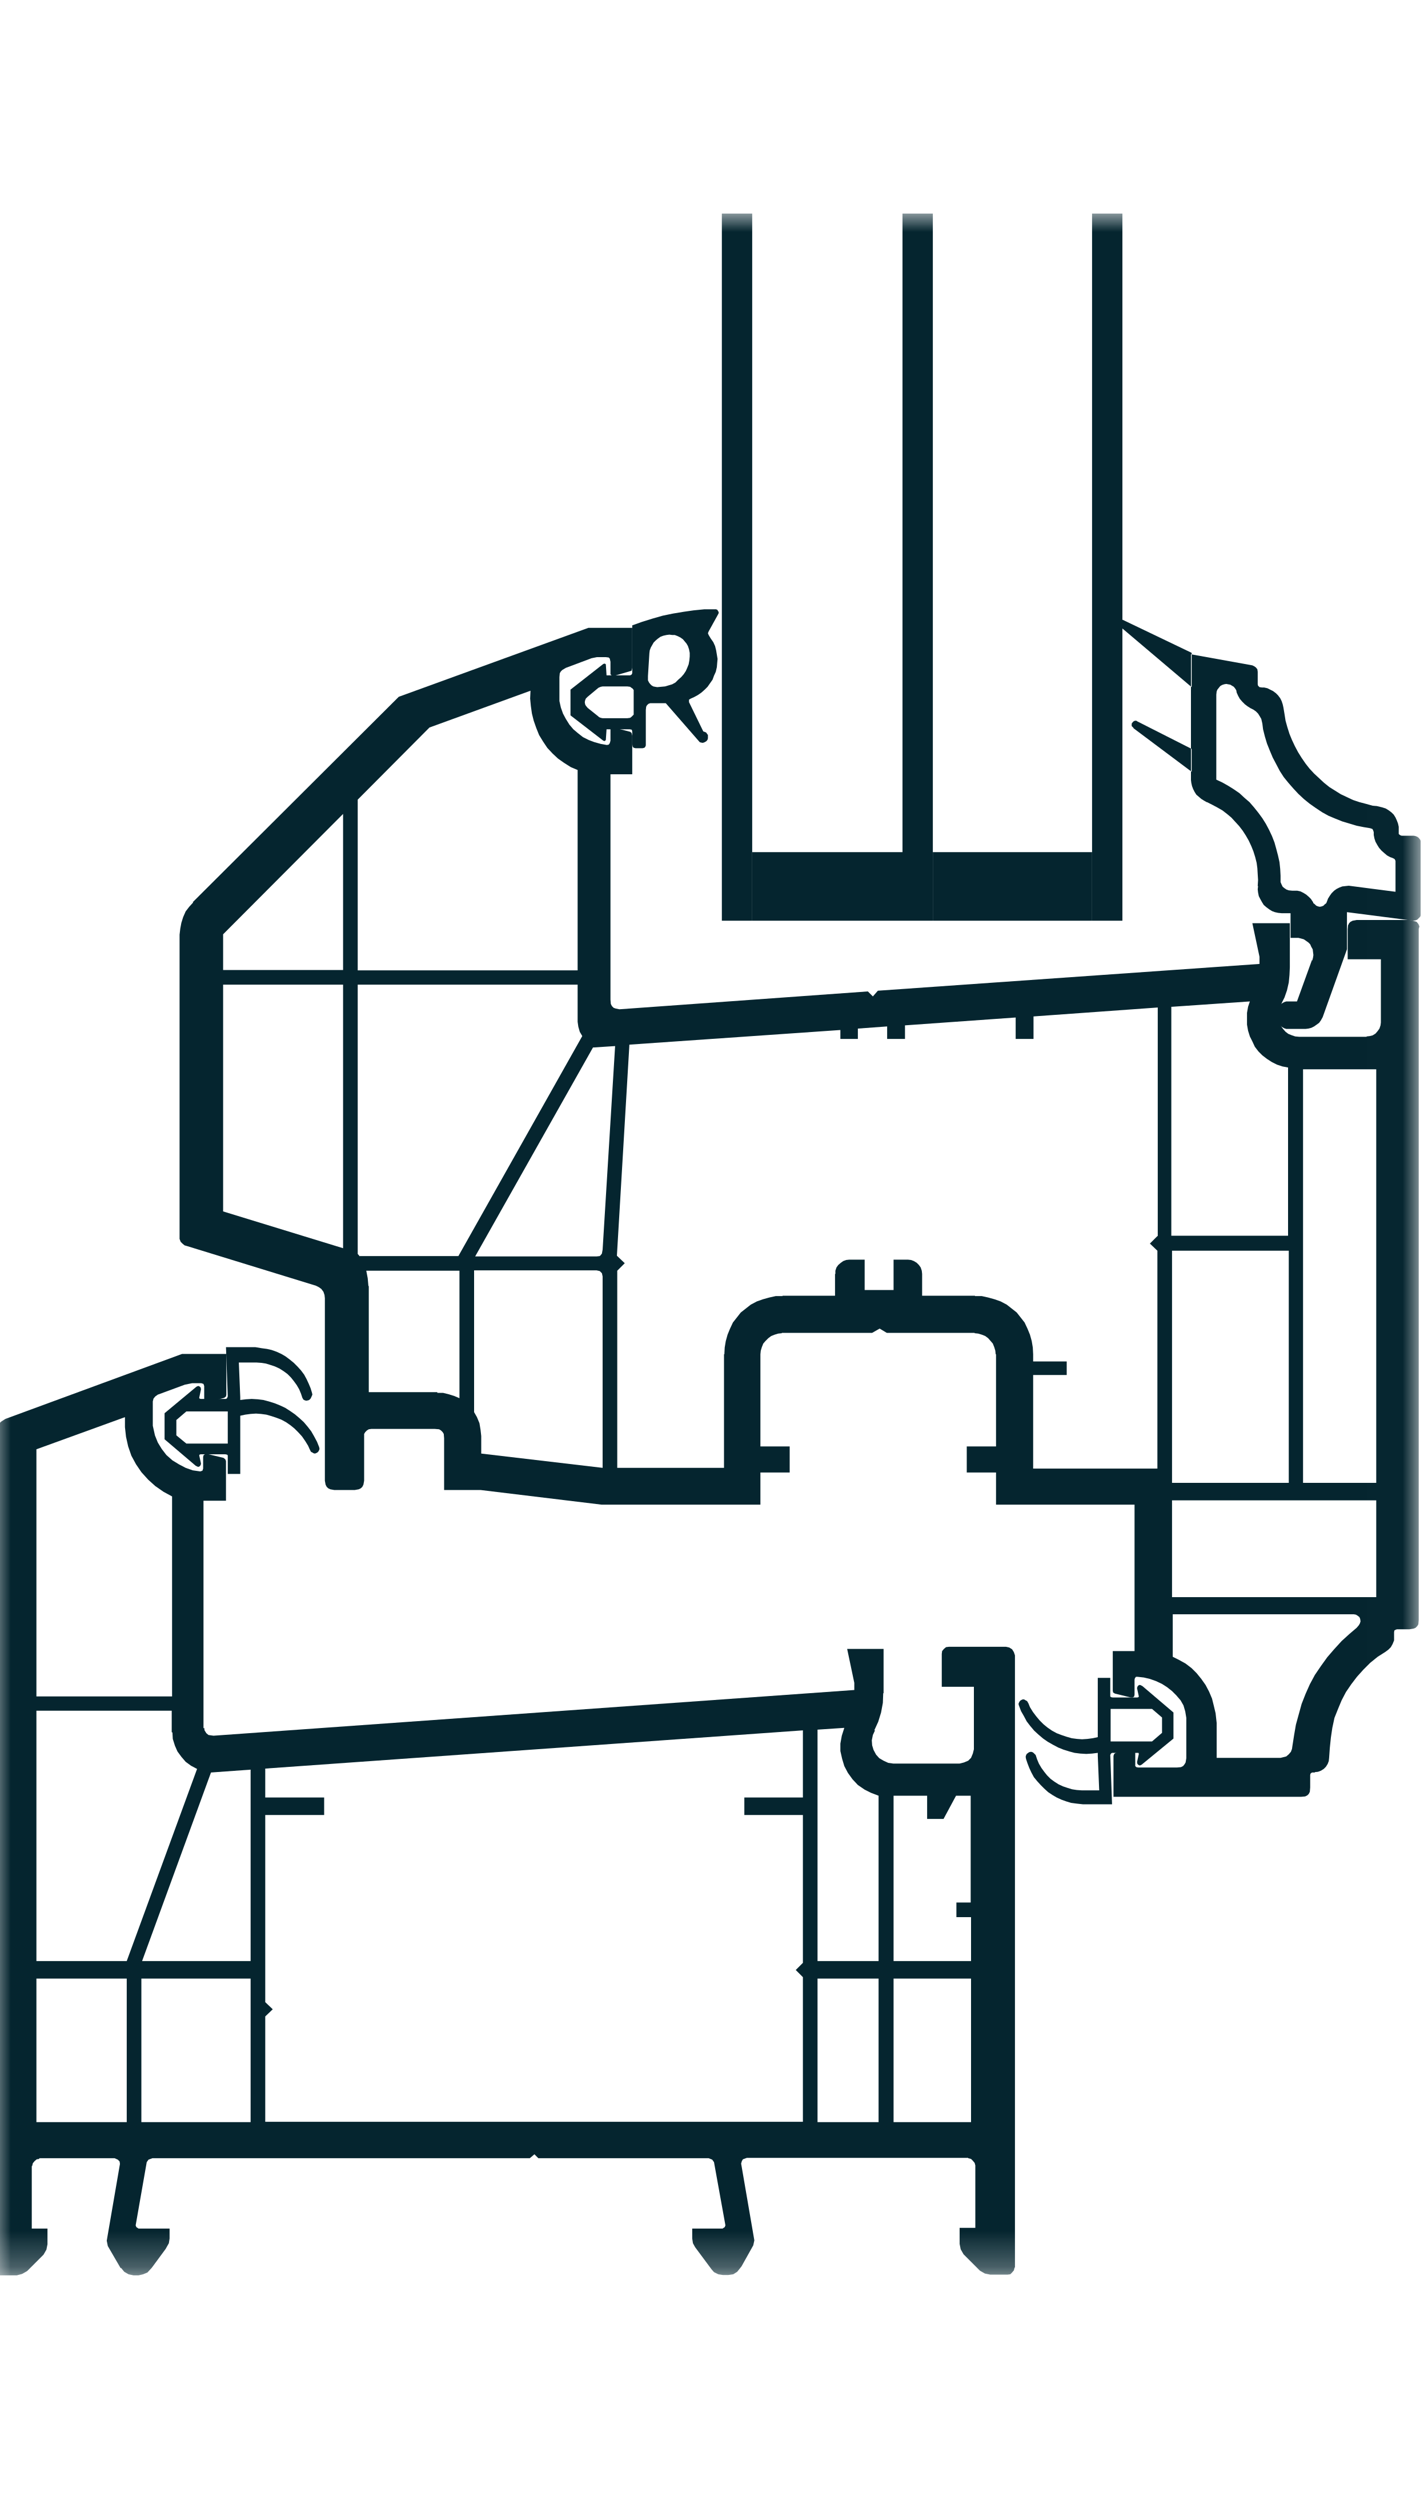 <svg width="40" height="70" viewBox="0 0 40 70" fill="none" xmlns="http://www.w3.org/2000/svg" xmlns:xlink="http://www.w3.org/1999/xlink">
	<desc>
			Created with Pixso.
	</desc>
	<defs>
		<clipPath id="clip2212_512">
			<rect id="art.svg" width="40" height="58.144" transform="translate(-0.205 5.779)" fill="white" fill-opacity="0"/>
		</clipPath>
		<clipPath id="clip2212_511">
			<rect id="art.svg fill" width="40" height="70" transform="translate(-0.205 -0.148)" fill="white" fill-opacity="0"/>
		</clipPath>
		<clipPath id="clip2212_510">
			<rect id="art.svg" width="40" height="70" transform="translate(-0.205 -0.148)" fill="white" fill-opacity="0"/>
		</clipPath>
	</defs>
	<g clip-path="url(#clip2212_510)">
		<g clip-path="url(#clip2212_511)">
			<g clip-path="url(#clip2212_512)">
				<mask id="mask2212_525" mask-type="alpha" maskUnits="userSpaceOnUse" x="-0.205" y="5.98" width="40" height="57.732">
					<path id="Vector" d="M-0.21 5.98L39.79 5.98L39.79 63.71L-0.21 63.71L-0.21 5.98Z" fill="#000000" fill-opacity="1" fill-rule="evenodd"/>
				</mask>
				<g mask="url(#mask2212_525)">
					<path id="Vector" d="M39.76 25.94L39.73 25.87L39.68 25.81L39.61 25.79L39.5 25.76L38 25.76L37.89 25.78L37.83 25.81L37.79 25.85L37.76 25.91L37.75 26.02L37.75 26.86L38.68 26.86L38.68 28.63L38.68 28.63L38.67 28.71L38.64 28.8L38.59 28.87L38.53 28.94L38.45 28.99L38.37 29.01L38.28 29.02L38.28 29.03L36.39 29.03L36.28 29.02L36.19 28.99L36.09 28.95L36.01 28.89L35.94 28.81L35.88 28.73L35.83 28.64L35.81 28.54L35.8 28.43L35.82 28.33L35.85 28.23L35.89 28.14L35.88 28.13L35.98 27.93L36.05 27.73L36.1 27.51L36.12 27.3L36.13 27.08L36.13 25.85L35.08 25.85L35.28 26.79L35.28 26.99L24.59 27.74L24.45 27.9L24.31 27.76L17.35 28.26L17.25 28.24L17.19 28.22L17.14 28.17L17.11 28.11L17.1 27.99L17.1 21.68L17.71 21.68L17.71 20.6L17.69 20.52L17.65 20.49L17.18 20.37L17.13 20.38L17.1 20.41L17.1 20.45L17.1 20.74L17.08 20.81L17.05 20.85L17 20.86L16.83 20.83L16.65 20.78L16.49 20.72L16.33 20.64L16.19 20.53L16.06 20.42L15.95 20.29L15.85 20.13L15.77 19.98L15.71 19.81L15.67 19.63L15.67 18.96L15.68 18.85L15.71 18.8L15.75 18.76L15.85 18.7L16.57 18.43L16.72 18.4L16.97 18.4L17.05 18.41L17.08 18.44L17.1 18.53L17.1 18.85L17.1 18.88L17.14 18.92L17.18 18.93L17.66 18.79L17.69 18.78L17.71 18.7L17.71 17.58L16.48 17.58L11.17 19.51L5.4 25.26L5.41 25.27L5.3 25.39L5.2 25.52L5.13 25.68L5.08 25.84L5.05 26L5.03 26.17L5.03 26.17L5.03 34.62L5.03 34.69L5.06 34.77L5.11 34.82L5.17 34.87L5.24 34.89L8.85 36L8.93 36.04L9 36.09L9.06 36.17L9.09 36.26L9.1 36.35L9.1 41.46L9.12 41.57L9.15 41.63L9.19 41.67L9.25 41.7L9.36 41.72L9.94 41.72L10.05 41.7L10.11 41.67L10.15 41.63L10.18 41.57L10.2 41.46L10.2 40.21L10.2 40.15L10.23 40.1L10.28 40.05L10.33 40.02L10.4 40.01L12.18 40.01L12.3 40.02L12.35 40.05L12.4 40.1L12.43 40.15L12.44 40.27L12.44 41.72L13.46 41.72L16.85 42.13L20.15 42.13L21.3 42.13L21.3 41.23L22.12 41.23L22.12 40.5L21.3 40.5L21.3 37.92L21.3 37.92L21.31 37.82L21.34 37.72L21.38 37.62L21.44 37.55L21.52 37.47L21.6 37.41L21.7 37.37L21.8 37.34L21.9 37.33L21.9 37.32L24.43 37.32L24.64 37.2L24.84 37.32L27.3 37.32L27.3 37.33L27.4 37.34L27.5 37.37L27.6 37.41L27.68 37.47L27.75 37.55L27.81 37.62L27.85 37.72L27.88 37.82L27.89 37.92L27.9 37.92L27.9 40.5L27.08 40.5L27.08 41.23L27.9 41.23L27.9 42.13L31.78 42.13L31.78 46.23L31.17 46.23L31.17 47.34L31.18 47.39L31.23 47.42L31.68 47.53L31.73 47.53L31.77 47.5L31.78 47.45L31.78 47.03L31.79 46.99L31.82 46.95L31.86 46.95L32.04 46.97L32.21 47.01L32.38 47.07L32.55 47.15L32.69 47.24L32.83 47.35L32.95 47.47L33.07 47.61L33.15 47.75L33.2 47.92L33.23 48.1L33.23 49.23L33.21 49.35L33.18 49.4L33.14 49.45L33.08 49.48L32.97 49.49L31.88 49.49L31.83 49.48L31.8 49.45L31.8 49.4L31.8 49.04L31.78 49L31.74 48.98L31.7 48.97L31.25 49.08L31.22 49.1L31.2 49.13L31.19 49.17L31.19 50.31L36.45 50.31L36.56 50.3L36.62 50.27L36.66 50.23L36.69 50.17L36.7 50.05L36.7 49.7L36.71 49.66L36.75 49.63L36.78 49.63L36.83 49.63L36.83 49.62L36.92 49.61L37 49.58L37.08 49.53L37.14 49.47L37.19 49.39L37.22 49.31L37.23 49.22L37.23 49.22L37.25 48.94L37.28 48.65L37.32 48.38L37.38 48.1L37.48 47.85L37.58 47.61L37.7 47.38L37.85 47.16L38.01 46.95L38.19 46.75L38.38 46.56L38.59 46.39L38.81 46.25L38.89 46.19L38.96 46.12L39.01 46.03L39.05 45.93L39.05 45.83L39.05 45.7L39.06 45.65L39.1 45.63L39.13 45.62L39.48 45.62L39.6 45.6L39.65 45.58L39.7 45.53L39.73 45.48L39.74 45.36L39.74 26.01L39.76 25.94ZM9.61 34.95L6.25 33.92L6.25 27.57L9.61 27.57L9.61 34.95ZM9.61 27.16L6.25 27.16L6.25 26.16L9.61 22.79L9.61 27.16ZM10.02 22.39L12.03 20.37L14.86 19.34L14.85 19.56L14.87 19.77L14.9 19.98L14.95 20.18L15.02 20.38L15.1 20.58L15.21 20.76L15.33 20.94L15.48 21.1L15.63 21.24L15.8 21.36L15.99 21.48L16.18 21.56L16.18 27.17L10.02 27.17L10.02 22.39ZM10.08 35.18L10.02 35.11L10.02 27.57L16.18 27.57L16.18 28.61L16.2 28.75L16.24 28.89L16.31 29.01L12.84 35.17L10.08 35.17L10.08 35.18ZM12.87 39.15L12.73 39.09L12.57 39.04L12.41 39L12.25 39L12.25 38.98L10.33 38.98L10.33 36.01L10.32 36.01L10.3 35.79L10.26 35.58L12.87 35.58L12.87 39.15ZM16.88 41.1L13.48 40.7L13.48 40.21L13.48 40.21L13.46 40.03L13.43 39.85L13.36 39.68L13.28 39.54L13.28 35.57L16.71 35.57L16.8 35.59L16.83 35.62L16.86 35.65L16.88 35.74L16.88 41.1ZM16.88 34.99L16.86 35.1L16.83 35.14L16.8 35.17L16.71 35.18L13.31 35.18L16.61 29.33L17.23 29.29L16.88 34.99ZM32.42 34.61L32.21 34.82L32.42 35.02L32.42 41.12L28.94 41.12L28.94 38.5L29.88 38.5L29.88 38.12L28.94 38.12L28.94 37.92L28.93 37.73L28.9 37.55L28.85 37.37L28.78 37.2L28.7 37.03L28.59 36.89L28.48 36.75L28.34 36.64L28.2 36.53L28.03 36.44L27.86 36.38L27.68 36.33L27.5 36.29L27.31 36.29L27.31 36.28L25.83 36.28L25.83 35.67L25.83 35.67L25.82 35.58L25.79 35.49L25.74 35.42L25.68 35.36L25.6 35.31L25.52 35.28L25.43 35.27L25.43 35.27L25.03 35.27L25.03 36.12L24.6 36.12L24.22 36.12L24.22 35.27L23.79 35.27L23.79 35.27L23.7 35.28L23.62 35.31L23.55 35.36L23.48 35.42L23.43 35.49L23.4 35.58L23.4 35.67L23.39 35.67L23.39 36.28L21.92 36.28L21.92 36.29L21.73 36.29L21.55 36.33L21.37 36.38L21.2 36.44L21.03 36.53L20.89 36.64L20.75 36.75L20.64 36.89L20.53 37.03L20.45 37.2L20.38 37.37L20.33 37.55L20.3 37.73L20.29 37.92L20.28 37.92L20.28 41.1L17.29 41.1L17.29 35.58L17.5 35.37L17.28 35.16L17.63 29.25L23.54 28.84L23.54 29.09L24.03 29.09L24.03 28.8L24.85 28.74L24.85 29.09L25.35 29.09L25.35 28.71L28.45 28.49L28.45 29.09L28.95 29.09L28.95 28.46L32.43 28.21L32.43 34.61L32.42 34.61ZM32.83 28.19L35.01 28.04L34.96 28.19L34.93 28.36L34.93 28.53L34.93 28.69L34.96 28.86L35.01 29.02L35.08 29.16L35.15 29.31L35.25 29.44L35.36 29.55L35.49 29.65L35.63 29.74L35.77 29.81L35.92 29.86L36.08 29.89L36.08 34.6L32.81 34.6L32.81 28.19L32.83 28.19ZM32.83 35.02L36.1 35.02L36.1 41.52L32.83 41.52L32.83 35.02ZM38.09 45.46L38.06 45.51L38 45.58L37.8 45.75L37.58 45.95L37.37 46.18L37.18 46.4L37 46.65L36.83 46.9L36.69 47.16L36.57 47.43L36.46 47.71L36.38 48L36.3 48.29L36.25 48.58L36.2 48.9L36.19 48.97L36.16 49.05L36.1 49.12L36.03 49.18L35.95 49.2L35.87 49.22L34.08 49.22L34.08 48.24L34.05 47.97L34 47.76L33.95 47.56L33.87 47.37L33.77 47.18L33.65 47.01L33.52 46.85L33.38 46.71L33.21 46.58L33.03 46.48L32.85 46.39L32.85 45.2L37.92 45.2L37.98 45.21L38.03 45.24L38.08 45.28L38.1 45.33L38.11 45.4L38.09 45.46ZM38.55 44.72L32.83 44.72L32.83 42.01L38.55 42.01L38.55 44.72ZM38.55 41.52L36.5 41.52L36.5 29.94L38.55 29.94L38.55 41.52Z" fill="#05252F" fill-opacity="1" fill-rule="nonzero"/>
					<path id="Vector" d="M35.03 19.83L34.95 19.78L34.87 19.72L34.8 19.65L34.73 19.57L34.68 19.48L34.64 19.39L34.63 19.33L34.6 19.28L34.56 19.23L34.51 19.2L34.46 19.17L34.4 19.16L34.35 19.15L34.29 19.16L34.23 19.18L34.18 19.21L34.14 19.26L34.1 19.31L34.08 19.36L34.07 19.45L34.07 21.83L34.24 21.91L34.4 22L34.56 22.1L34.72 22.21L34.86 22.34L35 22.46L35.13 22.61L35.25 22.76L35.36 22.91L35.46 23.07L35.55 23.24L35.63 23.41L35.7 23.59L35.75 23.77L35.8 23.96L35.84 24.14L35.86 24.33L35.87 24.52L35.87 24.7L35.9 24.77L35.93 24.83L35.98 24.87L36.04 24.91L36.1 24.93L36.2 24.94L36.25 24.94L36.34 24.94L36.43 24.96L36.51 25L36.59 25.05L36.66 25.11L36.72 25.17L36.78 25.26L36.79 25.29L36.83 25.32L36.87 25.36L36.92 25.38L36.97 25.39L37.02 25.38L37.07 25.36L37.11 25.32L37.15 25.29L37.17 25.24L37.2 25.16L37.25 25.08L37.3 25.01L37.37 24.94L37.44 24.89L37.52 24.85L37.6 24.82L37.69 24.81L37.78 24.8L39.09 24.97L39.09 24.11L39.08 24.08L39.06 24.05L39 24.02L38.94 24L38.85 23.95L38.78 23.89L38.7 23.82L38.63 23.74L38.58 23.66L38.53 23.57L38.5 23.48L38.48 23.38L38.48 23.3L38.46 23.24L38.44 23.21L38.38 23.19L38.2 23.16L38 23.12L37.8 23.06L37.6 23L37.4 22.92L37.21 22.84L37.03 22.74L36.85 22.62L36.68 22.5L36.52 22.37L36.37 22.23L36.23 22.08L36.09 21.92L35.96 21.76L35.85 21.59L35.75 21.4L35.65 21.21L35.57 21.02L35.49 20.82L35.43 20.62L35.38 20.42L35.36 20.26L35.33 20.13L35.29 20.06L35.24 19.98L35.18 19.92L35.11 19.87L35.03 19.83ZM36.75 26.88L36.33 28.04L36.1 28.04L36.03 28.04L35.97 28.06L35.9 28.1L35.85 28.14L35.8 28.19L35.77 28.26L35.75 28.32L35.73 28.39L35.73 28.46L35.75 28.53L35.77 28.59L35.8 28.66L35.85 28.71L35.9 28.75L35.97 28.79L36.03 28.81L36.1 28.81L36.48 28.81L36.57 28.81L36.65 28.8L36.73 28.78L36.81 28.74L36.88 28.69L36.95 28.64L37 28.57L37.05 28.48L37.73 26.58L37.73 25.54L39.59 25.78L39.65 25.77L39.7 25.75L39.74 25.71L39.78 25.67L39.8 25.62L39.8 25.57L39.8 23.61L39.8 23.56L39.78 23.51L39.74 23.46L39.7 23.43L39.65 23.41L39.6 23.4L39.26 23.4L39.23 23.39L39.2 23.37L39.18 23.35L39.18 23.29L39.18 23.15L39.16 23.06L39.13 22.98L39.09 22.89L39.04 22.81L38.98 22.75L38.9 22.69L38.82 22.64L38.73 22.61L38.57 22.57L38.45 22.56L38.27 22.51L38.08 22.46L37.9 22.4L37.73 22.32L37.56 22.24L37.4 22.14L37.24 22.04L37.09 21.92L36.95 21.79L36.81 21.66L36.68 21.52L36.57 21.38L36.46 21.22L36.36 21.06L36.27 20.89L36.19 20.72L36.12 20.55L36.06 20.36L36.01 20.18L35.98 19.99L35.95 19.81L35.95 19.81L35.93 19.72L35.9 19.63L35.86 19.55L35.8 19.47L35.74 19.41L35.66 19.35L35.58 19.31L35.5 19.27L35.41 19.25L35.35 19.25L35.28 19.24L35.26 19.22L35.24 19.2L35.23 19.16L35.23 18.81L35.22 18.74L35.18 18.69L35.14 18.66L35.08 18.63L33.36 18.32L33.36 19.27L33.36 21.01L33.36 21.63L33.36 21.84L33.37 21.92L33.39 22.01L33.42 22.09L33.46 22.17L33.51 22.25L33.58 22.31L33.65 22.37L33.73 22.42L33.8 22.46L33.81 22.46L33.95 22.53L34.1 22.61L34.24 22.69L34.37 22.79L34.49 22.89L34.6 23.01L34.71 23.13L34.81 23.26L34.9 23.4L34.98 23.54L35.05 23.69L35.11 23.84L35.16 24L35.2 24.16L35.22 24.31L35.23 24.48L35.24 24.64L35.23 24.81L35.24 24.81L35.23 24.9L35.24 24.99L35.26 25.09L35.3 25.17L35.35 25.26L35.4 25.34L35.47 25.4L35.55 25.46L35.63 25.51L35.71 25.54L35.8 25.56L35.9 25.57L36.15 25.57L36.15 26.26L36.37 26.26L36.45 26.28L36.52 26.3L36.58 26.34L36.65 26.39L36.7 26.44L36.73 26.51L36.77 26.58L36.78 26.66L36.79 26.74L36.78 26.81L36.76 26.89L36.75 26.89L36.75 26.88ZM33.38 21.61L31.75 20.39L31.75 20.38L31.73 20.36L31.7 20.33L31.7 20.29L31.7 20.26L31.73 20.22L31.75 20.2L31.79 20.18L31.83 20.18L31.86 20.2L33.38 20.97L33.38 21.61L33.38 21.61ZM33.38 19.24L31.36 17.53L31.34 17.49L31.33 17.46L31.34 17.42L31.36 17.38L31.39 17.36L31.43 17.35L31.46 17.36L33.38 18.28L33.38 19.24Z" fill="#05252F" fill-opacity="1" fill-rule="evenodd"/>
					<path id="Vector" d="M5.22 39.52L4.94 39.76L4.94 40.19L5.22 40.42L6.38 40.42L6.38 39.52L5.22 39.52ZM8.47 39.14L8.43 39.02L8.38 38.9L8.31 38.78L8.23 38.67L8.15 38.57L8.05 38.47L7.94 38.39L7.83 38.32L7.7 38.26L7.58 38.22L7.45 38.18L7.32 38.16L7.18 38.15L7.18 38.15L6.69 38.15L6.73 39.12L6.73 39.2L6.89 39.18L7.05 39.17L7.22 39.18L7.38 39.2L7.53 39.24L7.69 39.29L7.84 39.35L7.99 39.42L8.13 39.51L8.26 39.6L8.39 39.71L8.51 39.82L8.62 39.95L8.72 40.08L8.8 40.22L8.88 40.37L8.94 40.52L8.95 40.57L8.94 40.6L8.92 40.64L8.89 40.67L8.85 40.69L8.82 40.7L8.78 40.69L8.75 40.67L8.71 40.65L8.67 40.57L8.63 40.48L8.55 40.35L8.46 40.22L8.36 40.11L8.25 40L8.14 39.91L8.01 39.82L7.88 39.75L7.75 39.7L7.6 39.65L7.46 39.61L7.31 39.59L7.17 39.58L7.02 39.59L6.87 39.61L6.73 39.64L6.73 41.27L6.38 41.27L6.38 40.79L6.38 40.75L6.36 40.73L6.31 40.72L5.62 40.72L5.59 40.73L5.58 40.75L5.63 40.98L5.62 41.02L5.6 41.05L5.57 41.07L5.54 41.07L5.48 41.04L4.61 40.3L4.61 39.57L5.5 38.83L5.54 38.81L5.57 38.81L5.6 38.83L5.62 38.85L5.63 38.9L5.58 39.14L5.59 39.16L5.62 39.17L6.33 39.17L6.36 39.15L6.38 39.1L6.33 37.72L7.15 37.72L7.33 37.75L7.48 37.77L7.61 37.8L7.75 37.85L7.88 37.91L8 37.98L8.12 38.07L8.23 38.16L8.33 38.26L8.43 38.37L8.52 38.49L8.59 38.62L8.65 38.75L8.7 38.87L8.74 39L8.75 39.05L8.72 39.12L8.7 39.16L8.66 39.2L8.63 39.21L8.58 39.22L8.54 39.21L8.5 39.19L8.47 39.14Z" fill="#05252F" fill-opacity="1" fill-rule="evenodd"/>
					<path id="Vector" d="M32.27 48.76L32.55 48.52L32.55 48.09L32.27 47.85L31.11 47.85L31.11 48.76L32.27 48.76ZM29.01 49.14L29.05 49.26L29.1 49.38L29.17 49.5L29.25 49.61L29.33 49.71L29.43 49.81L29.54 49.89L29.65 49.96L29.78 50.02L29.9 50.06L30.03 50.1L30.16 50.12L30.3 50.13L30.3 50.13L30.79 50.13L30.75 49.16L30.75 49.08L30.59 49.1L30.43 49.11L30.26 49.1L30.1 49.08L29.95 49.04L29.79 48.99L29.64 48.93L29.49 48.85L29.35 48.77L29.22 48.68L29.09 48.57L28.97 48.46L28.86 48.33L28.76 48.2L28.68 48.05L28.6 47.91L28.54 47.75L28.53 47.71L28.54 47.68L28.56 47.64L28.59 47.61L28.63 47.59L28.66 47.58L28.7 47.59L28.73 47.61L28.77 47.63L28.81 47.7L28.85 47.8L28.93 47.93L29.02 48.05L29.12 48.17L29.23 48.28L29.34 48.37L29.47 48.46L29.6 48.53L29.73 48.58L29.88 48.63L30.02 48.67L30.17 48.69L30.31 48.7L30.46 48.69L30.61 48.67L30.75 48.64L30.75 46.98L31.1 46.98L31.1 47.46L31.1 47.5L31.12 47.52L31.17 47.53L31.86 47.53L31.89 47.52L31.9 47.5L31.85 47.27L31.86 47.23L31.88 47.2L31.91 47.18L31.94 47.18L32 47.21L32.87 47.95L32.87 48.68L31.98 49.41L31.94 49.43L31.91 49.43L31.88 49.41L31.86 49.39L31.85 49.34L31.9 49.11L31.89 49.08L31.86 49.08L31.15 49.08L31.12 49.1L31.1 49.14L31.15 50.52L30.33 50.52L30.15 50.5L30 50.48L29.87 50.44L29.73 50.39L29.6 50.33L29.48 50.26L29.36 50.18L29.25 50.08L29.15 49.98L29.05 49.87L28.96 49.76L28.89 49.63L28.83 49.5L28.78 49.37L28.74 49.25L28.73 49.19L28.74 49.15L28.76 49.11L28.8 49.08L28.83 49.06L28.88 49.05L28.92 49.06L28.95 49.08L29.01 49.14Z" fill="#05252F" fill-opacity="1" fill-rule="evenodd"/>
					<path id="Vector" d="M19.35 19.56L19.3 19.59L19.3 19.63L19.3 19.66L19.7 20.48L19.73 20.49L19.78 20.51L19.8 20.54L19.83 20.58L19.83 20.63L19.83 20.67L19.82 20.71L19.79 20.75L19.76 20.77L19.72 20.79L19.68 20.8L19.63 20.79L19.6 20.78L18.65 19.69L18.21 19.69L18.16 19.71L18.12 19.75L18.1 19.79L18.09 19.88L18.09 20.87L18.08 20.9L18.06 20.93L18.04 20.94L18 20.95L17.8 20.95L17.76 20.94L17.74 20.93L17.72 20.9L17.71 20.83L17.71 20.49L17.7 20.44L17.69 20.43L17.64 20.42L16.99 20.42L16.97 20.72L16.94 20.75L16.9 20.74L15.98 20.03L15.98 19.31L16.9 18.59L16.94 18.58L16.97 18.6L16.99 18.91L17.65 18.91L17.69 18.89L17.71 18.85L17.71 17.51L17.99 17.41L18.28 17.32L18.56 17.24L18.85 17.18L19.15 17.13L19.43 17.09L19.73 17.06L20.03 17.06L20.06 17.06L20.1 17.08L20.11 17.11L20.13 17.13L20.13 17.17L20.11 17.21L19.85 17.68L19.83 17.73L19.85 17.78L19.91 17.88L19.98 17.98L20.03 18.09L20.06 18.21L20.08 18.33L20.1 18.45L20.09 18.56L20.08 18.68L20.05 18.81L20 18.92L19.96 19.03L19.89 19.13L19.82 19.23L19.74 19.31L19.65 19.39L19.55 19.46L19.44 19.52L19.35 19.56ZM17.75 19.92L17.75 19.41L17.75 19.32L17.72 19.28L17.69 19.26L17.65 19.23L17.57 19.22L16.88 19.22L16.83 19.23L16.78 19.25L16.76 19.26L16.46 19.51L16.41 19.56L16.39 19.61L16.38 19.66L16.39 19.72L16.41 19.76L16.46 19.82L16.76 20.06L16.78 20.08L16.83 20.1L16.88 20.11L17.57 20.11L17.65 20.1L17.69 20.07L17.72 20.04L17.75 20.01L17.75 19.92ZM19.27 18.09L19.3 18.18L19.32 18.28L19.32 18.38L19.31 18.49L19.29 18.6L19.25 18.7L19.21 18.79L19.15 18.88L19.08 18.96L19 19.03L18.92 19.11L18.83 19.16L18.73 19.19L18.63 19.22L18.52 19.23L18.41 19.24L18.35 19.23L18.3 19.22L18.25 19.19L18.21 19.15L18.18 19.11L18.15 19.05L18.15 19L18.15 18.93L18.19 18.29L18.2 18.21L18.23 18.13L18.27 18.06L18.31 17.99L18.37 17.93L18.43 17.88L18.5 17.83L18.58 17.8L18.67 17.78L18.75 17.77L18.83 17.78L18.9 17.78L18.98 17.81L19.06 17.85L19.13 17.9L19.18 17.96L19.23 18.02L19.27 18.09Z" fill="#05252F" fill-opacity="1" fill-rule="evenodd"/>
					<path id="Vector" d="M28.4 46.26L28.35 46.18L28.27 46.13L28.18 46.11L26.58 46.11L26.5 46.12L26.44 46.17L26.39 46.23L26.38 46.31L26.38 47.23L27.28 47.23L27.28 48.98L27.25 49.1L27.2 49.22L27.12 49.3L27 49.35L26.88 49.38L25.02 49.38L24.88 49.36L24.75 49.3L24.63 49.23L24.54 49.13L24.47 49L24.43 48.87L24.42 48.73L24.45 48.58L24.51 48.45L24.49 48.45L24.6 48.21L24.68 47.95L24.73 47.68L24.74 47.41L24.75 47.41L24.75 46.17L23.73 46.17L23.93 47.12L23.93 47.32L5.98 48.6L5.84 48.58L5.78 48.53L5.73 48.45L5.72 48.38L5.7 48.39L5.7 42.02L6.33 42.02L6.33 40.91L6.31 40.86L6.26 40.82L5.8 40.71L5.75 40.71L5.7 40.75L5.69 40.8L5.69 41.12L5.67 41.18L5.61 41.2L5.4 41.17L5.2 41.1L5.01 41L4.83 40.89L4.66 40.74L4.53 40.57L4.42 40.39L4.34 40.19L4.28 39.92L4.28 39.24L4.3 39.16L4.35 39.1L4.42 39.05L5.18 38.77L5.38 38.73L5.64 38.73L5.7 38.75L5.72 38.81L5.72 39.18L5.73 39.23L5.76 39.26L5.78 39.27L6.28 39.14L6.33 39.1L6.34 39.05L6.34 37.91L5.1 37.91L0.15 39.73L0.04 39.8L-0.07 39.9L-0.14 40L-0.19 40.13L-0.21 40.26L-0.21 63.51L-0.2 63.59L-0.15 63.64L-0.09 63.69L-0.01 63.71L0.47 63.71L0.62 63.67L0.76 63.59L1.22 63.13L1.3 62.99L1.33 62.84L1.33 62.4L0.89 62.4L0.89 60.65L0.9 60.65L0.92 60.57L0.97 60.51L1.03 60.46L1.1 60.45L1.1 60.43L3.21 60.43L3.3 60.47L3.35 60.52L3.36 60.59L2.99 62.74L3.02 62.89L3.38 63.51L3.39 63.5L3.48 63.61L3.6 63.68L3.74 63.71L3.88 63.71L4.01 63.68L4.13 63.63L4.25 63.5L4.64 62.97L4.73 62.81L4.75 62.68L4.75 62.4L3.88 62.4L3.82 62.36L3.8 62.31L4.11 60.54L4.16 60.47L4.27 60.43L14.84 60.43L14.97 60.32L15.08 60.43L19.85 60.43L19.95 60.47L20 60.54L20.32 62.31L20.3 62.36L20.24 62.4L19.39 62.4L19.39 62.68L19.41 62.81L19.47 62.92L19.93 63.54L20 63.62L20.12 63.68L20.25 63.7L20.4 63.7L20.54 63.68L20.65 63.61L20.77 63.46L21.1 62.87L21.13 62.73L20.76 60.58L20.78 60.51L20.81 60.46L20.92 60.42L27.12 60.42L27.12 60.43L27.2 60.45L27.25 60.5L27.3 60.56L27.32 60.63L27.32 62.38L26.88 62.38L26.88 62.83L26.91 62.98L26.99 63.12L27.45 63.58L27.59 63.66L27.74 63.69L28.22 63.69L28.3 63.68L28.35 63.63L28.4 63.57L28.42 63.49L28.43 63.49L28.43 46.35L28.4 46.26ZM1.02 40.58L3.5 39.68L3.5 39.96L3.53 40.23L3.59 40.5L3.68 40.76L3.81 41L3.96 41.22L4.15 41.43L4.35 41.61L4.58 41.77L4.82 41.9L4.82 47.5L1.02 47.5L1.02 40.58ZM3.55 59.42L1.02 59.42L1.02 55.4L3.55 55.4L3.55 59.42ZM3.55 54.91L1.02 54.91L1.02 47.9L4.81 47.9L4.81 48.5L4.83 48.51L4.84 48.69L4.9 48.88L4.97 49.04L5.08 49.19L5.2 49.33L5.35 49.44L5.52 49.53L3.55 54.91ZM7.02 59.42L3.96 59.42L3.96 55.4L7.02 55.4L7.02 59.42ZM7.02 54.91L3.98 54.91L5.91 49.63L7.02 49.55L7.02 54.91ZM22.49 50.33L20.85 50.33L20.85 50.82L22.49 50.82L22.49 54.96L22.29 55.16L22.49 55.36L22.49 59.41L7.43 59.41L7.43 56.46L7.64 56.26L7.43 56.06L7.43 50.82L9.08 50.82L9.08 50.33L7.43 50.33L7.43 49.52L22.49 48.45L22.49 50.33ZM24.61 59.42L22.9 59.42L22.9 55.4L24.61 55.4L24.61 59.42ZM24.61 54.91L22.9 54.91L22.9 48.43L23.65 48.38L23.58 48.6L23.54 48.82L23.54 49.03L23.59 49.25L23.65 49.45L23.75 49.64L23.88 49.82L24.03 49.98L24.22 50.11L24.4 50.2L24.61 50.28L24.61 54.91ZM27.2 59.42L25.03 59.42L25.03 55.4L27.2 55.4L27.2 59.42ZM27.2 53.27L26.79 53.27L26.79 53.68L27.2 53.68L27.2 54.91L25.03 54.91L25.03 50.28L25.97 50.28L25.97 50.93L26.43 50.93L26.78 50.28L27.19 50.28L27.19 53.27L27.2 53.27Z" fill="#05252F" fill-opacity="1" fill-rule="nonzero"/>
					<path id="Vector" d="M21.07 5.98L20.22 5.98L20.22 25.78L21.07 25.78L21.07 5.98Z" fill="#05252F" fill-opacity="1" fill-rule="nonzero"/>
					<path id="Vector" d="M31.44 5.98L30.59 5.98L30.59 25.78L31.44 25.78L31.44 5.98Z" fill="#05252F" fill-opacity="1" fill-rule="nonzero"/>
					<path id="Vector" d="M26.13 5.98L25.28 5.98L25.28 25.78L26.13 25.78L26.13 5.98Z" fill="#05252F" fill-opacity="1" fill-rule="nonzero"/>
					<path id="Vector" d="M25.28 23.86L21.07 23.86L21.07 25.78L25.28 25.78L25.28 23.86Z" fill="#05252F" fill-opacity="1" fill-rule="nonzero"/>
					<path id="Vector" d="M30.59 23.86L26.13 23.86L26.13 25.78L30.59 25.78L30.59 23.86Z" fill="#05252F" fill-opacity="1" fill-rule="nonzero"/>
				</g>
			</g>
		</g>
	</g>
</svg>
